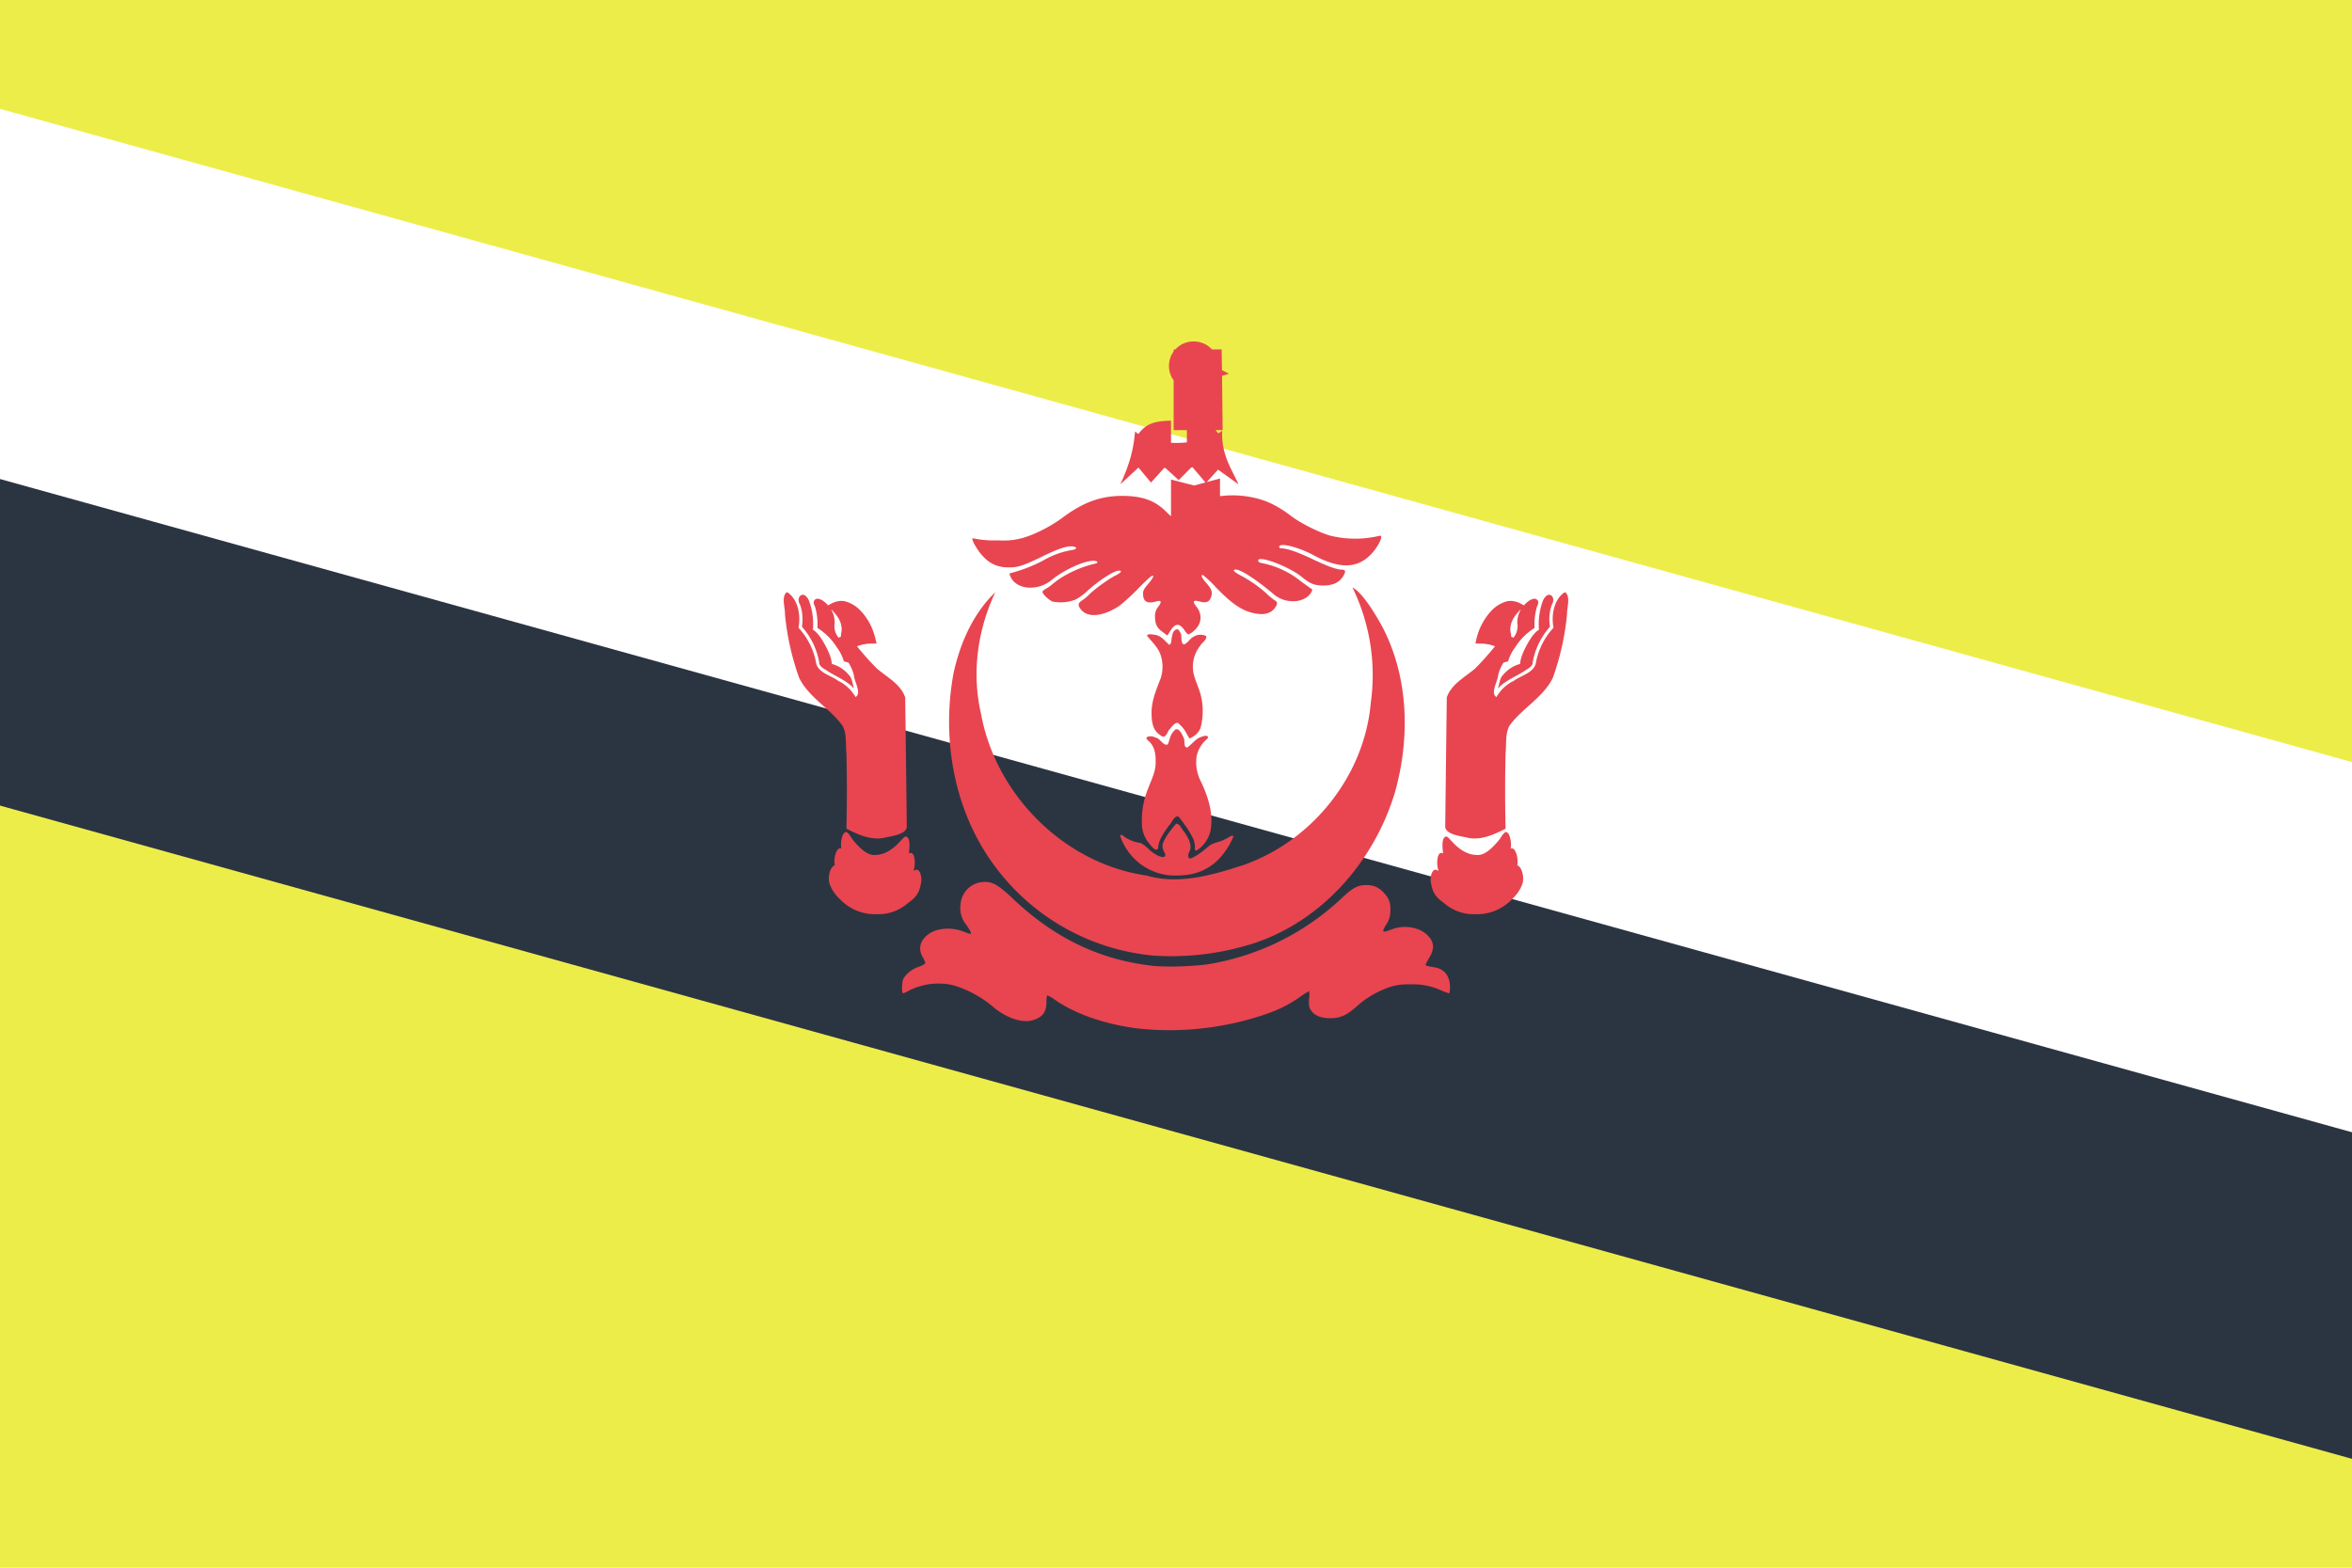 <svg width="24" height="16" viewBox="0 0 24 16" xmlns="http://www.w3.org/2000/svg"><title>flag-bn</title><g fill="none" fill-rule="evenodd"><path fill="#EDED4A" d="M0 0h24v16H0z"/><path fill="#FFF" d="M0 1.111v7.111l24 3.334V7.778z"/><path fill="#2B3541" d="M0 4.889v3.333l24 6.667v-3.333z"/><g fill="#E84550"><path d="M11.596 10.495c-.323-.043-.619-.145-.824-.286a.462.462 0 0 0-.084-.05c-.006 0-.01.03-.01.068 0 .106-.043.16-.15.188-.103.026-.26-.027-.387-.133a1.138 1.138 0 0 0-.412-.226.665.665 0 0 0-.467.061.145.145 0 0 1-.046.02c-.018 0-.015-.113.003-.15a.294.294 0 0 1 .158-.12c.036-.014.065-.03.065-.038a.227.227 0 0 0-.027-.061c-.048-.085-.028-.167.056-.231.086-.066.233-.078.362-.029a.534.534 0 0 0 .067.023c.017 0 .007-.024-.04-.092a.27.27 0 0 1-.058-.212.245.245 0 0 1 .224-.225c.097-.007.158.026.301.162.427.408.892.632 1.434.693.137.015.413.007.574-.017a2.6 2.6 0 0 0 1.363-.68c.107-.1.158-.127.245-.127.076 0 .129.024.183.084.05.055.067.107.061.19a.24.24 0 0 1-.044.132c-.047.077-.039.084.054.048.126-.05.28-.027.364.053.074.07.08.14.024.234a.415.415 0 0 0-.038.072c0 .01.016.014.092.027.1.016.157.09.157.203 0 .034-.004.062-.01.062a.68.68 0 0 1-.083-.031.687.687 0 0 0-.319-.06.564.564 0 0 0-.211.03.958.958 0 0 0-.325.191c-.106.095-.173.125-.277.124-.096-.001-.161-.029-.196-.084-.018-.03-.021-.047-.017-.113a.24.24 0 0 0 0-.079.706.706 0 0 0-.084.053c-.11.076-.181.114-.308.164a3.026 3.026 0 0 1-1.37.162z"/><path d="M11.772 9.753a2.274 2.274 0 0 1-1.632-.928c-.406-.554-.534-1.285-.41-1.954.066-.304.199-.609.426-.826-.181.384-.242.823-.146 1.238.15.83.85 1.532 1.69 1.653.33.096.674-.005.99-.108.7-.246 1.232-.91 1.297-1.651a2.038 2.038 0 0 0-.187-1.182c.103.054.233.268.31.411.267.517.279 1.136.122 1.688-.213.701-.75 1.316-1.459 1.54a2.76 2.76 0 0 1-1 .119zM8.582 6.498a.044.044 0 0 0-.023.012.18.18 0 0 1-.042-.149.255.255 0 0 0-.036-.14c.01.007.019.014.022.021.072.074.1.154.078.233v.023zm.163.098c.064.08.133.158.206.23.103.087.24.157.286.292l.016 1.325c-.016.079-.163.09-.242.11-.133.022-.258-.037-.374-.095a16.25 16.25 0 0 0 0-.768c-.01-.094.006-.198-.04-.284-.13-.178-.342-.286-.442-.487a2.67 2.67 0 0 1-.145-.648c.003-.071-.039-.172.015-.226l.016.004c.107.079.13.234.107.358a.716.716 0 0 1 .181.366c.027.097.15.12.223.175a.409.409 0 0 1 .178.166c.065-.037-.011-.154-.016-.218a.418.418 0 0 0-.056-.133.512.512 0 0 0-.047-.013.467.467 0 0 0-.075-.148.613.613 0 0 0-.195-.193.652.652 0 0 0-.025-.22c-.016-.026-.025-.068.023-.079a.13.13 0 0 1 .07.03c.015.011.03.025.041.039.033-.02.07-.042.13-.046a.163.163 0 0 1 .054.007.348.348 0 0 1 .153.099c.092.1.132.208.154.315.019.02-.028.013-.06.015a.409.409 0 0 0-.136.027zm.529 2.114a.04.04 0 0 1 .022-.005c.036.004.047.095.032.157a.362.362 0 0 1-.006.027.232.232 0 0 1 .021-.011c.037-.016.073.064.053.144-.02.123-.085.159-.135.198a.45.45 0 0 1-.282.11h-.03a.489.489 0 0 1-.358-.133c-.047-.046-.1-.094-.13-.191-.014-.084.02-.164.056-.174-.013-.085.022-.186.063-.173l.004.002a.275.275 0 0 1-.001-.013c-.007-.073.018-.164.055-.155.028.013.048.06.072.088.067.078.14.15.218.145.09 0 .178-.05.258-.14.024-.02.05-.07.076-.037.025.027.02.098.014.147l-.002.014zM8.19 6.07c-.05.008-.048.07-.025.104.024.071.03.149.018.223a.734.734 0 0 1 .176.361c0 .05.054.067.088.093.082.051.173.089.245.153.015.017.027.034.016.001-.011-.042-.017-.09-.05-.121a.343.343 0 0 0-.17-.108c-.005-.069-.037-.132-.068-.192-.033-.058-.068-.12-.125-.158a.673.673 0 0 0-.043-.302C8.24 6.1 8.22 6.071 8.19 6.07zM15.418 6.498c.01.002.018.006.023.012a.18.18 0 0 0 .042-.149.255.255 0 0 1 .036-.14.065.065 0 0 0-.022.021c-.072.074-.1.154-.078.233a.09.09 0 0 1 0 .023zm-.163.098c-.064.08-.133.158-.206.23-.103.087-.24.157-.286.292l-.016 1.325c.016.079.163.09.242.11.133.022.258-.037.374-.095a16.25 16.25 0 0 1 0-.768c.01-.094-.006-.198.04-.284.13-.178.342-.286.442-.487a2.67 2.67 0 0 0 .145-.648c-.003-.071.039-.172-.016-.226l-.015.004c-.107.079-.13.234-.107.358a.716.716 0 0 0-.181.366c-.027.097-.15.12-.223.175a.409.409 0 0 0-.178.166c-.065-.037.011-.154.016-.218a.418.418 0 0 1 .056-.133.512.512 0 0 1 .047-.013.467.467 0 0 1 .075-.148.613.613 0 0 1 .195-.193.652.652 0 0 1 .025-.22c.016-.026.025-.068-.023-.079a.13.13 0 0 0-.07.03.315.315 0 0 0-.041.039c-.033-.02-.07-.042-.13-.046a.163.163 0 0 0-.054.007.348.348 0 0 0-.153.099.636.636 0 0 0-.154.315c-.019.02.028.013.06.015a.409.409 0 0 1 .136.027zm-.529 2.114a.04.04 0 0 0-.022-.005c-.036.004-.047.095-.032.157l.006.027a.232.232 0 0 0-.021-.011c-.037-.016-.073.064-.053.144.02.123.085.159.135.198a.45.45 0 0 0 .282.11h.03a.489.489 0 0 0 .358-.133c.047-.046.1-.094.13-.191.014-.084-.02-.164-.056-.174.013-.085-.022-.186-.064-.173l-.003.002.001-.013c.007-.073-.018-.164-.055-.155-.028.013-.048.06-.072.088-.067.078-.14.15-.218.145-.09 0-.178-.05-.258-.14-.024-.02-.05-.07-.076-.037-.025.027-.02.098-.014.147l.002.014zm1.083-2.64c.05.008.048.07.025.104a.453.453 0 0 0-.018.223.734.734 0 0 0-.176.361c0 .05-.054.067-.088.093-.082.051-.173.089-.245.153-.015.017-.027.034-.016.001.011-.042.017-.09.05-.121a.343.343 0 0 1 .17-.108c.005-.069.037-.132.068-.192.033-.058.068-.12.125-.158a.673.673 0 0 1 .043-.302c.013-.024.032-.053.062-.054z"/><path d="M12.366 3.566h.1l.003.212.072.036-.071.022.006.554h-.073c.01.01.019.021.028.033a.415.415 0 0 0 .041-.027c-.013.237.09.38.166.547l-.209-.15-.115.127.135-.036v.18a.997.997 0 0 1 .447.044c.088.031.186.087.28.159.093.072.285.168.398.2a1.07 1.07 0 0 0 .509 0c.038 0-.027.127-.104.201-.139.137-.32.136-.576-.002-.159-.085-.35-.132-.35-.085 0 .01.01.016.025.016.056 0 .163.037.312.108.16.076.251.109.305.109.039 0 .04.024.004.077-.039.057-.104.085-.196.085-.089 0-.138-.02-.216-.085-.132-.11-.46-.232-.448-.167.002.013.018.021.052.026a.912.912 0 0 1 .386.185l.097.07c.02.01.02.014.005.042-.025.046-.087.081-.154.088a.309.309 0 0 1-.242-.082c-.166-.139-.322-.24-.372-.24-.04 0-.022.023.05.061.094.05.192.118.263.184a.68.68 0 0 0 .085.07c.03.015.029.039-.004.082-.034.044-.09.063-.162.056-.144-.016-.256-.085-.432-.268a1.178 1.178 0 0 0-.137-.13c-.024 0-.01.032.036.083.056.063.067.098.045.15-.018.045-.05.055-.114.038-.066-.018-.076-.002-.033.052.064.08.055.178-.024.246a.19.19 0 0 1-.057.038c-.007 0-.024-.018-.039-.04-.05-.077-.095-.077-.144.001a.894.894 0 0 1-.033.05l-.05-.038c-.057-.04-.075-.08-.075-.158a.14.14 0 0 1 .033-.097c.039-.053.032-.07-.023-.054-.088.025-.13.002-.132-.073-.002-.036.006-.052.055-.11.04-.048.054-.073.046-.08-.008-.008-.054.032-.15.13a2.067 2.067 0 0 1-.19.175c-.164.11-.32.128-.392.043-.037-.044-.035-.068.007-.095a.456.456 0 0 0 .074-.061c.049-.051.195-.157.268-.194.059-.03.073-.05.035-.05-.05 0-.21.104-.33.215a.536.536 0 0 1-.114.081.424.424 0 0 1-.231.02c-.037-.013-.105-.077-.105-.1 0-.006.015-.019.034-.03a.501.501 0 0 0 .075-.053c.097-.085.28-.172.425-.203.046-.01.03-.033-.022-.03-.1.004-.298.097-.416.194-.139.115-.348.104-.416-.021-.011-.022-.018-.042-.015-.045a1.546 1.546 0 0 0 .34-.13.858.858 0 0 1 .302-.109c.047-.008.05-.03.003-.036-.058-.007-.149.023-.308.101-.205.1-.262.118-.37.112a.323.323 0 0 1-.233-.107c-.053-.05-.127-.175-.112-.19a1.058 1.058 0 0 0 .263.022.728.728 0 0 0 .25-.025c.123-.035.287-.119.4-.203.214-.16.39-.225.613-.226.206 0 .337.047.453.165a.594.594 0 0 0 .046.042v-.374l.236.061.116-.031-.133-.156a.466.466 0 0 1-.013.004l-.128.128-.132-.121a.506.506 0 0 1-.015-.004l-.135.15-.128-.153-.185.171c.077-.168.132-.32.15-.539a.36.36 0 0 0 .035.026.289.289 0 0 1 .109-.097c.07-.034.149-.037.223-.04v.226c.054.003.108.001.162-.004V4.39h-.135v-.508a.252.252 0 0 1 0-.295v-.02h.017a.248.248 0 0 1 .187-.082c.076 0 .141.031.186.081zm-.438 5.367a.594.594 0 0 1-.497-.4c.003-.037.05.02.071.025.041.022.085.04.132.044.06.025.096.084.153.114.026.02.119.06.102-.004-.022-.034-.037-.077-.018-.116.031-.07.08-.13.129-.187.035-.012.06.058.085.082.036.055.078.122.058.19-.02.025-.034.1.02.075.067-.03.122-.08.178-.125.048-.034.11-.037.162-.067.023-.006.072-.053.083-.027a.745.745 0 0 1-.125.204.536.536 0 0 1-.313.182.86.86 0 0 1-.22.01zm.264-.263a.221.221 0 0 0-.028-.132c-.036-.072-.086-.136-.134-.2-.046-.026-.072.062-.102.087-.048.071-.108.144-.11.234-.027.042-.077-.034-.099-.06a.315.315 0 0 1-.067-.199.846.846 0 0 1 .06-.343c.033-.093.085-.183.08-.285.003-.076-.012-.16-.074-.212-.06-.047.038-.056.069-.033.053.004.081.091.13.07.019-.046.023-.1.062-.136.039-.053.08.023.093.058.027.032-.002.109.043.11.053-.037.092-.1.16-.113.028-.016.075-.002.038.03a.304.304 0 0 0-.103.177.428.428 0 0 0 .046.257c.074.157.131.334.094.508a.326.326 0 0 1-.134.189c-.008.005-.021.004-.024-.007zm-.08-1.176a.35.35 0 0 0-.094-.117c-.04 0-.065.05-.092.076-.018.036-.041.094-.088.048-.074-.043-.087-.137-.087-.216-.004-.126.047-.244.092-.36a.38.38 0 0 0 .004-.227c-.022-.084-.09-.143-.143-.21.004-.025.07-.011.096-.006.056.014.09.064.131.099.03-.01.018-.07.032-.098 0-.04.054-.092.075-.035.033.036 0 .108.042.13.04-.014.06-.058.097-.078a.133.133 0 0 1 .13-.009c.014.037-.044.068-.06.1a.34.34 0 0 0-.063.302c.023.081.063.157.077.24a.669.669 0 0 1-.008.286c-.014.057-.063.094-.113.118-.013-.012-.02-.029-.028-.043z"/></g></g></svg>
